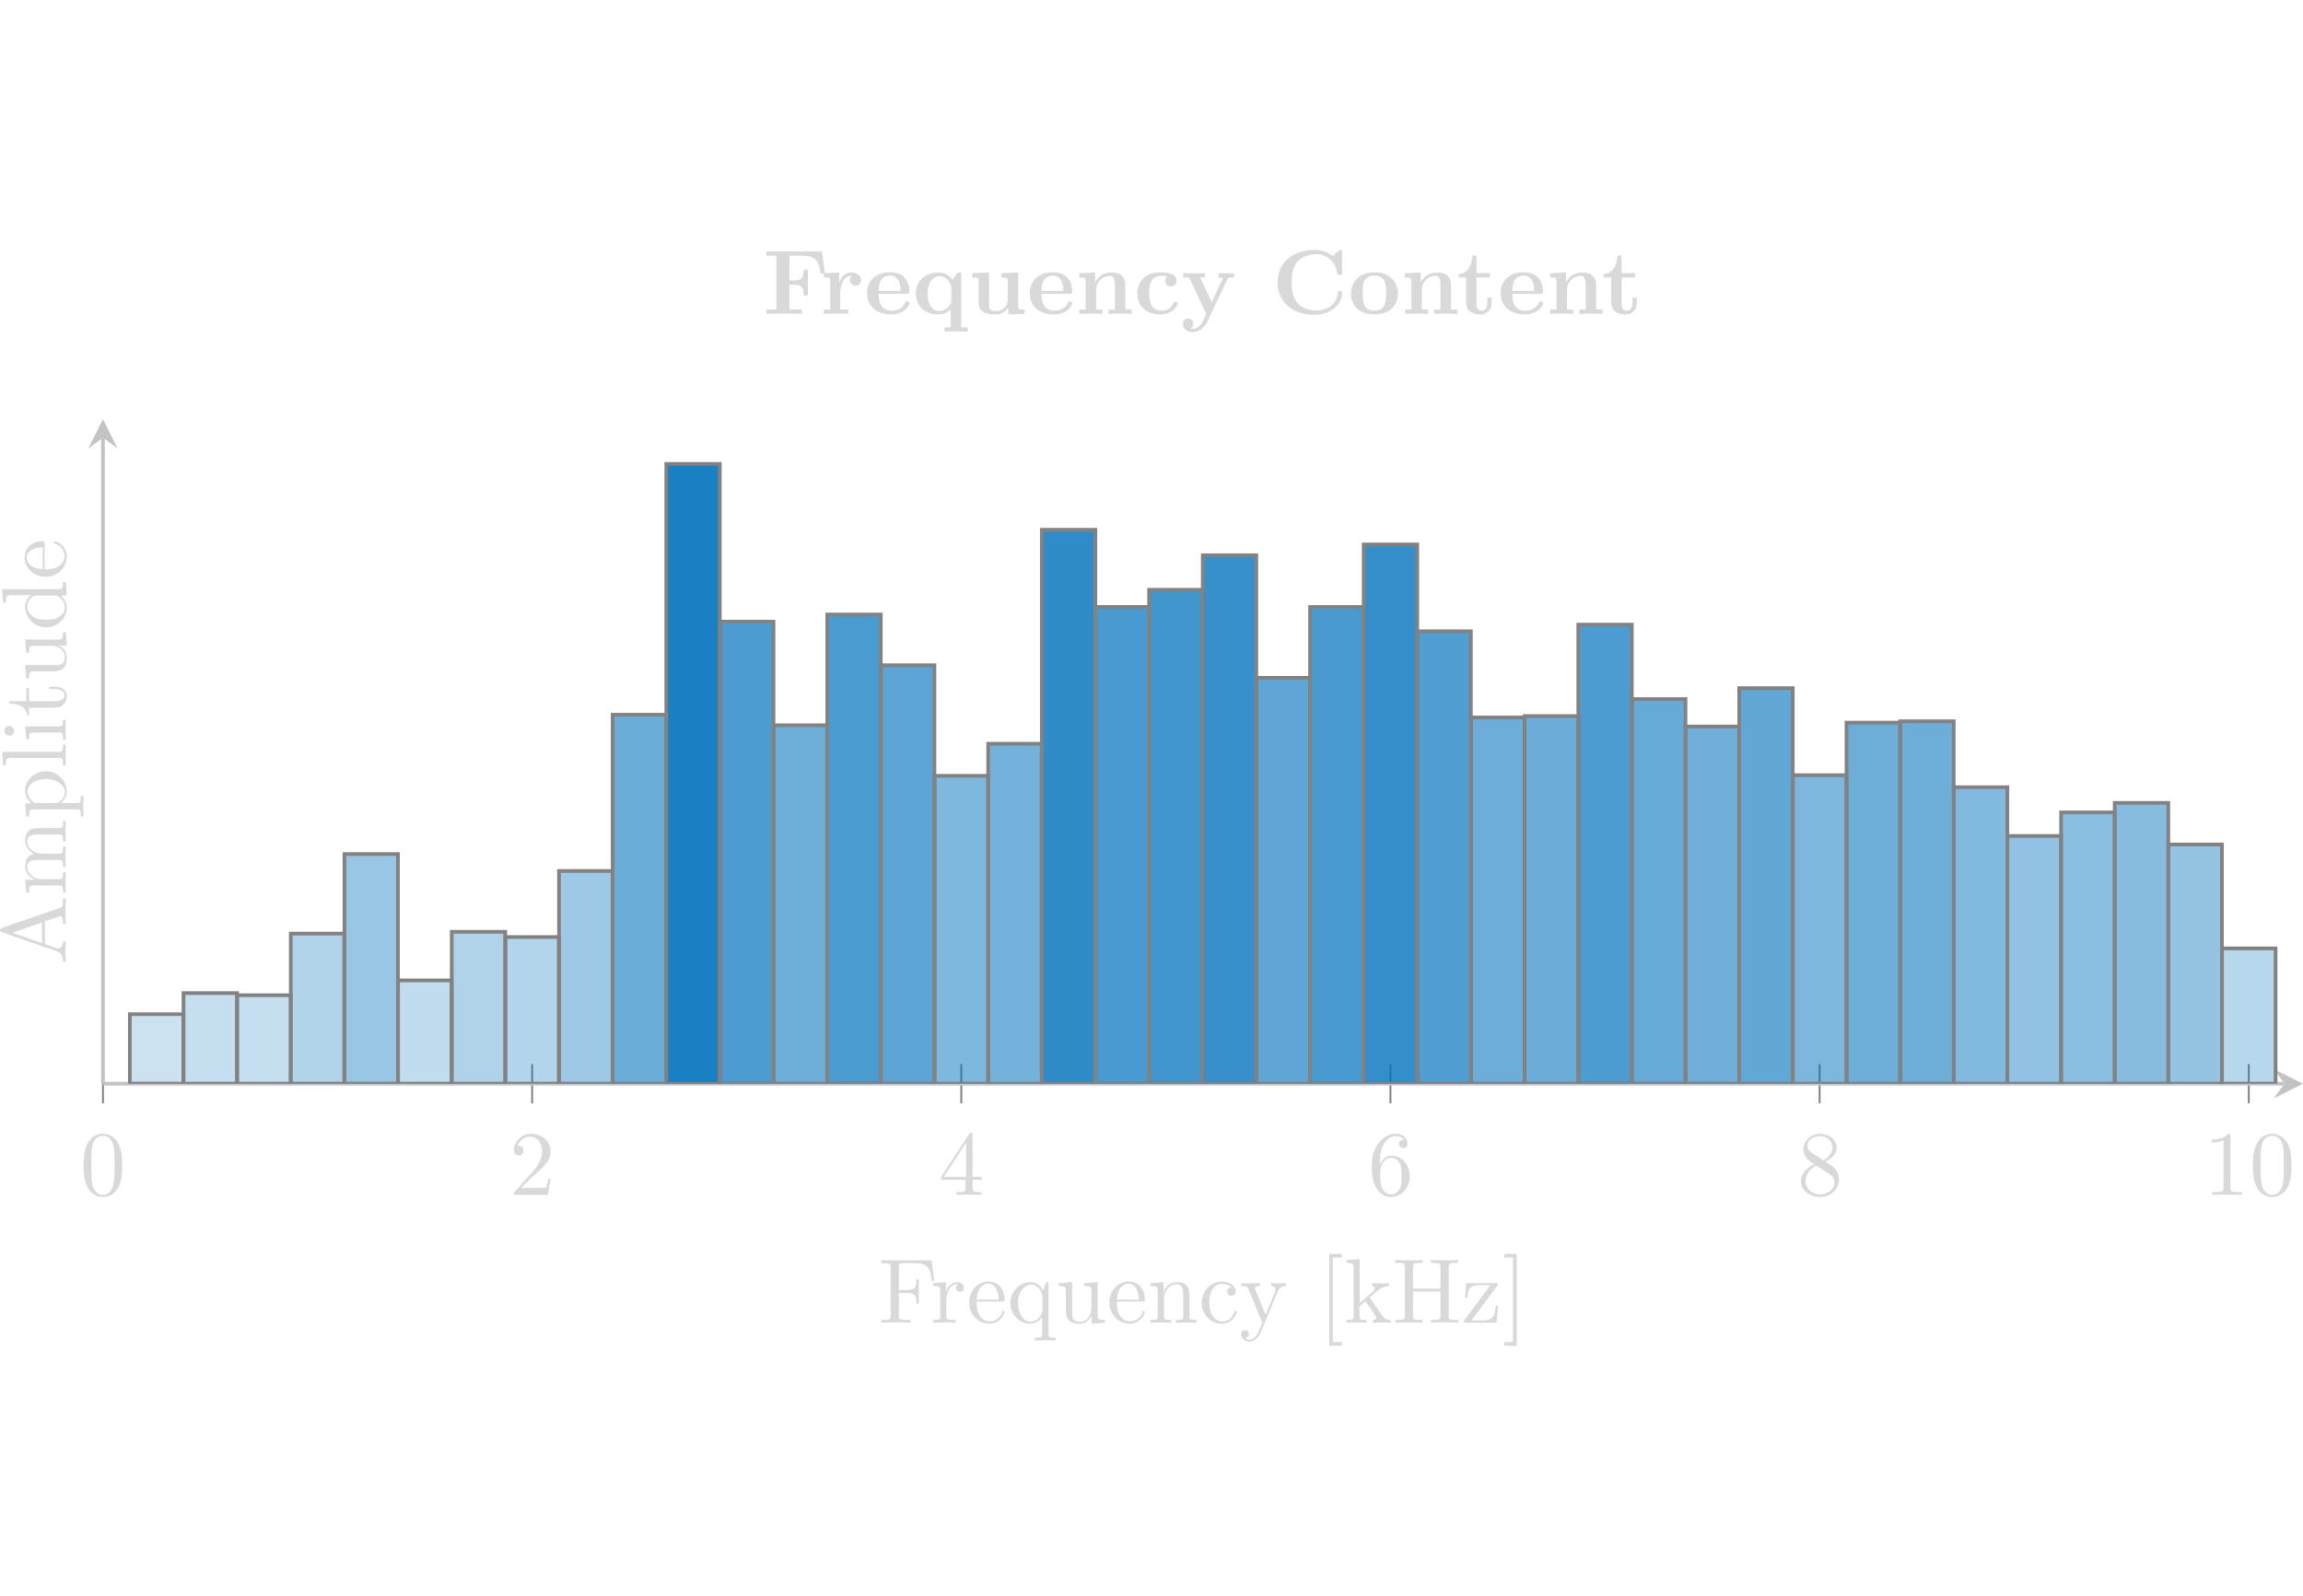 <?xml version="1.0" encoding="UTF-8" standalone="no"?>
<!-- Created with Inkscape (http://www.inkscape.org/) -->

<svg
   version="1.1"
   id="svg1"
   width="650.075"
   height="450.531"
   viewBox="0 0 333.075 158.531"
   xmlns="http://www.w3.org/2000/svg"
   xmlns:svg="http://www.w3.org/2000/svg">
  <defs
     id="defs1">
    <marker
       style="overflow:visible"
       id="ArrowWide"
       refX="0"
       refY="0"
       orient="auto-start-reverse"
       markerWidth="1"
       markerHeight="1"
       viewBox="0 0 1 1"
       preserveAspectRatio="xMidYMid">
      <path
         style="fill:none;stroke:context-stroke;stroke-width:1;stroke-linecap:butt"
         d="M 3,-3 0,0 3,3"
         transform="rotate(180,0.125,0)"
         id="path97" />
    </marker>
    <clipPath
       clipPathUnits="userSpaceOnUse"
       id="clipPath13">
      <path
         d="M 0,0 H 238.637 V 72.095 H 0 Z"
         id="path13" />
    </clipPath>
    <clipPath
       clipPathUnits="userSpaceOnUse"
       id="clipPath15">
      <path
         d="M 0,0 H 238.637 V 72.095 H 0 Z"
         id="path15" />
    </clipPath>
    <clipPath
       clipPathUnits="userSpaceOnUse"
       id="clipPath17">
      <path
         d="M 0,0 H 238.637 V 72.095 H 0 Z"
         id="path17" />
    </clipPath>
    <clipPath
       clipPathUnits="userSpaceOnUse"
       id="clipPath19">
      <path
         d="M 0,0 H 238.637 V 72.095 H 0 Z"
         id="path19" />
    </clipPath>
    <clipPath
       clipPathUnits="userSpaceOnUse"
       id="clipPath21">
      <path
         d="M 0,0 H 238.637 V 72.095 H 0 Z"
         id="path21" />
    </clipPath>
    <clipPath
       clipPathUnits="userSpaceOnUse"
       id="clipPath23">
      <path
         d="M 0,0 H 238.637 V 72.095 H 0 Z"
         id="path23" />
    </clipPath>
    <clipPath
       clipPathUnits="userSpaceOnUse"
       id="clipPath25">
      <path
         d="M 0,0 H 238.637 V 72.095 H 0 Z"
         id="path25" />
    </clipPath>
    <clipPath
       clipPathUnits="userSpaceOnUse"
       id="clipPath27">
      <path
         d="M 0,0 H 238.637 V 72.095 H 0 Z"
         id="path27" />
    </clipPath>
    <clipPath
       clipPathUnits="userSpaceOnUse"
       id="clipPath29">
      <path
         d="M 0,0 H 238.637 V 72.095 H 0 Z"
         id="path29" />
    </clipPath>
    <clipPath
       clipPathUnits="userSpaceOnUse"
       id="clipPath31">
      <path
         d="M 0,0 H 238.637 V 72.095 H 0 Z"
         id="path31" />
    </clipPath>
    <clipPath
       clipPathUnits="userSpaceOnUse"
       id="clipPath33">
      <path
         d="M 0,0 H 238.637 V 72.095 H 0 Z"
         id="path33" />
    </clipPath>
    <clipPath
       clipPathUnits="userSpaceOnUse"
       id="clipPath35">
      <path
         d="M 0,0 H 238.637 V 72.095 H 0 Z"
         id="path35" />
    </clipPath>
    <clipPath
       clipPathUnits="userSpaceOnUse"
       id="clipPath37">
      <path
         d="M 0,0 H 238.637 V 72.095 H 0 Z"
         id="path37" />
    </clipPath>
    <clipPath
       clipPathUnits="userSpaceOnUse"
       id="clipPath39">
      <path
         d="M 0,0 H 238.637 V 72.095 H 0 Z"
         id="path39" />
    </clipPath>
    <clipPath
       clipPathUnits="userSpaceOnUse"
       id="clipPath41">
      <path
         d="M 0,0 H 238.637 V 72.095 H 0 Z"
         id="path41" />
    </clipPath>
    <clipPath
       clipPathUnits="userSpaceOnUse"
       id="clipPath43">
      <path
         d="M 0,0 H 238.637 V 72.095 H 0 Z"
         id="path43" />
    </clipPath>
    <clipPath
       clipPathUnits="userSpaceOnUse"
       id="clipPath45">
      <path
         d="M 0,0 H 238.637 V 72.095 H 0 Z"
         id="path45" />
    </clipPath>
    <clipPath
       clipPathUnits="userSpaceOnUse"
       id="clipPath47">
      <path
         d="M 0,0 H 238.637 V 72.095 H 0 Z"
         id="path47" />
    </clipPath>
    <clipPath
       clipPathUnits="userSpaceOnUse"
       id="clipPath49">
      <path
         d="M 0,0 H 238.637 V 72.095 H 0 Z"
         id="path49" />
    </clipPath>
    <clipPath
       clipPathUnits="userSpaceOnUse"
       id="clipPath51">
      <path
         d="M 0,0 H 238.637 V 72.095 H 0 Z"
         id="path51" />
    </clipPath>
    <clipPath
       clipPathUnits="userSpaceOnUse"
       id="clipPath53">
      <path
         d="M 0,0 H 238.637 V 72.095 H 0 Z"
         id="path53" />
    </clipPath>
    <clipPath
       clipPathUnits="userSpaceOnUse"
       id="clipPath55">
      <path
         d="M 0,0 H 238.637 V 72.095 H 0 Z"
         id="path55" />
    </clipPath>
    <clipPath
       clipPathUnits="userSpaceOnUse"
       id="clipPath57">
      <path
         d="M 0,0 H 238.637 V 72.095 H 0 Z"
         id="path57" />
    </clipPath>
    <clipPath
       clipPathUnits="userSpaceOnUse"
       id="clipPath59">
      <path
         d="M 0,0 H 238.637 V 72.095 H 0 Z"
         id="path59" />
    </clipPath>
    <clipPath
       clipPathUnits="userSpaceOnUse"
       id="clipPath61">
      <path
         d="M 0,0 H 238.637 V 72.095 H 0 Z"
         id="path61" />
    </clipPath>
    <clipPath
       clipPathUnits="userSpaceOnUse"
       id="clipPath63">
      <path
         d="M 0,0 H 238.637 V 72.095 H 0 Z"
         id="path63" />
    </clipPath>
    <clipPath
       clipPathUnits="userSpaceOnUse"
       id="clipPath65">
      <path
         d="M 0,0 H 238.637 V 72.095 H 0 Z"
         id="path65" />
    </clipPath>
    <clipPath
       clipPathUnits="userSpaceOnUse"
       id="clipPath67">
      <path
         d="M 0,0 H 238.637 V 72.095 H 0 Z"
         id="path67" />
    </clipPath>
    <clipPath
       clipPathUnits="userSpaceOnUse"
       id="clipPath69">
      <path
         d="M 0,0 H 238.637 V 72.095 H 0 Z"
         id="path69" />
    </clipPath>
    <clipPath
       clipPathUnits="userSpaceOnUse"
       id="clipPath71">
      <path
         d="M 0,0 H 238.637 V 72.095 H 0 Z"
         id="path71" />
    </clipPath>
    <clipPath
       clipPathUnits="userSpaceOnUse"
       id="clipPath73">
      <path
         d="M 0,0 H 238.637 V 72.095 H 0 Z"
         id="path73" />
    </clipPath>
    <clipPath
       clipPathUnits="userSpaceOnUse"
       id="clipPath75">
      <path
         d="M 0,0 H 238.637 V 72.095 H 0 Z"
         id="path75" />
    </clipPath>
    <clipPath
       clipPathUnits="userSpaceOnUse"
       id="clipPath77">
      <path
         d="M 0,0 H 238.637 V 72.095 H 0 Z"
         id="path77" />
    </clipPath>
    <clipPath
       clipPathUnits="userSpaceOnUse"
       id="clipPath79">
      <path
         d="M 0,0 H 238.637 V 72.095 H 0 Z"
         id="path79" />
    </clipPath>
    <clipPath
       clipPathUnits="userSpaceOnUse"
       id="clipPath81">
      <path
         d="M 0,0 H 238.637 V 72.095 H 0 Z"
         id="path81" />
    </clipPath>
    <clipPath
       clipPathUnits="userSpaceOnUse"
       id="clipPath83">
      <path
         d="M 0,0 H 238.637 V 72.095 H 0 Z"
         id="path83" />
    </clipPath>
    <clipPath
       clipPathUnits="userSpaceOnUse"
       id="clipPath85">
      <path
         d="M 0,0 H 238.637 V 72.095 H 0 Z"
         id="path85" />
    </clipPath>
    <clipPath
       clipPathUnits="userSpaceOnUse"
       id="clipPath87">
      <path
         d="M 0,0 H 238.637 V 72.095 H 0 Z"
         id="path87" />
    </clipPath>
    <clipPath
       clipPathUnits="userSpaceOnUse"
       id="clipPath89">
      <path
         d="M 0,0 H 238.637 V 72.095 H 0 Z"
         id="path89" />
    </clipPath>
    <clipPath
       clipPathUnits="userSpaceOnUse"
       id="clipPath91">
      <path
         d="M 0,0 H 238.637 V 72.095 H 0 Z"
         id="path91" />
    </clipPath>
  </defs>
  <g
     id="g1"
     transform="translate(-4.004,-3.934)">
    <path
       id="path1"
       d="m 0,-2.126 v 4.252 m 46.563,-4.252 v 4.252 m 46.563,-4.252 v 4.252 m 46.563,-4.252 v 4.252 m 46.563,-4.252 v 4.252 m 46.563,-4.252 v 4.252"
       style="fill:none;stroke:#808080;stroke-width:0.199;stroke-linecap:butt;stroke-linejoin:miter;stroke-miterlimit:10;stroke-dasharray:none;stroke-opacity:1"
       transform="matrix(1.333,0,0,-1.333,18.896,124.556)" />
    <path
       id="path2"
       d="M 0,0 H 236.645"
       style="fill:none;stroke:#c3c3c3;stroke-width:0.399;stroke-linecap:butt;stroke-linejoin:miter;stroke-miterlimit:10;stroke-dasharray:none;stroke-opacity:1"
       transform="matrix(1.333,0,0,-1.333,18.896,124.556)" />
    <path
       id="path3"
       d="M 1.993,0 -1.196,1.594 0,0 -1.196,-1.594"
       style="fill:#c3c3c3;fill-opacity:1;fill-rule:nonzero;stroke:none"
       transform="matrix(1.333,0,0,-1.333,334.422,124.556)" />
    <path
       id="path4"
       d="M 0,0 V 70.103"
       style="fill:none;stroke:#c3c3c3;stroke-width:0.399;stroke-linecap:butt;stroke-linejoin:miter;stroke-miterlimit:10;stroke-dasharray:none;stroke-opacity:1"
       transform="matrix(1.333,0,0,-1.333,18.896,124.556)" />
    <path
       id="path5"
       d="M 1.993,0 -1.196,1.594 0,0 -1.196,-1.594"
       style="fill:#c3c3c3;fill-opacity:1;fill-rule:nonzero;stroke:none"
       transform="matrix(0,-1.333,-1.333,0,18.896,31.086)" />
    <path
       id="path6"
       d="m 4.582,-3.187 c 0,-0.797 -0.047,-1.594 -0.398,-2.332 -0.457,-0.961 -1.277,-1.113 -1.688,-1.113 -0.598,0 -1.336,0.258 -1.734,1.184 -0.328,0.691 -0.375,1.465 -0.375,2.262 0,0.75 0.047,1.641 0.445,2.402 0.434,0.809 1.16,1.008 1.652,1.008 0.539,0 1.289,-0.211 1.734,-1.16 C 4.535,-1.629 4.582,-2.402 4.582,-3.187 Z M 2.484,3.984375e-4 c -0.387,0 -0.984,-0.246 -1.16,-1.207 -0.105,-0.598 -0.105,-1.512 -0.105,-2.098 0,-0.645 0,-1.301 0.082,-1.84 0.188,-1.184 0.926,-1.266 1.184,-1.266 0.328,0 0.984,0.176 1.172,1.16 0.094,0.562 0.094,1.312 0.094,1.945 0,0.75 0,1.418 -0.105,2.062 C 3.492,-0.304 2.929,3.984375e-4 2.484,3.984375e-4 Z m 0,0"
       style="fill:#d9d9d9;fill-opacity:1;fill-rule:nonzero;stroke:none"
       aria-label="0"
       transform="matrix(1.333,0,0,1.333,15.575,140.644)" />
    <path
       id="path7"
       d="M 1.267,-0.761 2.321,-1.793 c 1.559,-1.371 2.156,-1.91 2.156,-2.906 0,-1.137 -0.902,-1.934 -2.121,-1.934 -1.125,0 -1.852,0.914 -1.852,1.805 0,0.551 0.492,0.551 0.527,0.551 0.164,0 0.516,-0.117 0.516,-0.527 0,-0.258 -0.188,-0.516 -0.527,-0.516 -0.082,0 -0.105,0 -0.129,0.012 0.223,-0.645 0.762,-1.02 1.336,-1.02 0.914,0 1.336,0.809 1.336,1.629 0,0.797 -0.492,1.582 -1.043,2.203 L 0.61,-0.363 C 0.505,-0.257 0.505,-0.234 0.505,3.984375e-4 H 4.196 L 4.478,-1.734 H 4.22 c -0.047,0.305 -0.117,0.738 -0.211,0.891 -0.07,0.082 -0.727,0.082 -0.949,0.082 z m 0,0"
       style="fill:#d9d9d9;fill-opacity:1;fill-rule:nonzero;stroke:none"
       aria-label="2"
       transform="matrix(1.333,0,0,1.333,77.659,140.644)" />
    <path
       id="path8"
       d="m 2.929,-1.64 v 0.867 c 0,0.352 -0.023,0.469 -0.762,0.469 H 1.957 V 3.984375e-4 C 2.367,-0.035 2.894,-0.035 3.304,-0.035 c 0.422,0 0.949,0 1.359,0.035 V -0.304 H 4.453 c -0.738,0 -0.762,-0.117 -0.762,-0.469 V -1.64 H 4.687 V -1.957 H 3.691 v -4.523 c 0,-0.199 0,-0.258 -0.152,-0.258 -0.094,0 -0.117,0 -0.199,0.117 l -3.059,4.664 v 0.316 z m 0.059,-0.316 H 0.562 L 2.988,-5.671 Z m 0,0"
       style="fill:#d9d9d9;fill-opacity:1;fill-rule:nonzero;stroke:none"
       aria-label="4"
       transform="matrix(1.333,0,0,1.333,139.743,140.644)" />
    <path
       id="path9"
       d="m 1.312,-3.269 v -0.234 c 0,-2.52 1.242,-2.883 1.746,-2.883 0.234,0 0.656,0.059 0.879,0.398 -0.152,0 -0.551,0 -0.551,0.445 0,0.316 0.234,0.457 0.457,0.457 0.164,0 0.457,-0.082 0.457,-0.469 0,-0.598 -0.434,-1.078 -1.266,-1.078 -1.277,0 -2.613,1.289 -2.613,3.48 0,2.66 1.148,3.375 2.074,3.375 1.113,0 2.051,-0.938 2.051,-2.25 0,-1.266 -0.879,-2.227 -1.992,-2.227 -0.668,0 -1.043,0.504 -1.242,0.984 z m 1.184,3.211 c -0.621,0 -0.926,-0.598 -0.984,-0.75 C 1.335,-1.277 1.335,-2.074 1.335,-2.25 c 0,-0.773 0.316,-1.77 1.219,-1.77 0.152,0 0.609,0 0.926,0.609 0.176,0.375 0.176,0.879 0.176,1.371 0,0.48 0,0.973 -0.164,1.336 -0.305,0.598 -0.762,0.645 -0.996,0.645 z m 0,0"
       style="fill:#d9d9d9;fill-opacity:1;fill-rule:nonzero;stroke:none"
       aria-label="6"
       transform="matrix(1.333,0,0,1.333,201.825,140.644)" />
    <path
       id="path10"
       d="m 1.63,-4.546 c -0.469,-0.305 -0.504,-0.645 -0.504,-0.809 0,-0.609 0.645,-1.031 1.359,-1.031 0.727,0 1.359,0.516 1.359,1.242 0,0.562 -0.387,1.043 -0.984,1.395 z m 1.453,0.938 c 0.715,-0.363 1.207,-0.879 1.207,-1.535 0,-0.926 -0.891,-1.488 -1.793,-1.488 -0.996,0 -1.805,0.738 -1.805,1.664 0,0.176 0.012,0.621 0.434,1.09 0.105,0.129 0.48,0.375 0.727,0.539 -0.574,0.293 -1.43,0.844 -1.43,1.84 0,1.055 1.008,1.723 2.063,1.723 1.125,0 2.062,-0.832 2.062,-1.898 0,-0.352 -0.105,-0.809 -0.48,-1.219 -0.188,-0.211 -0.352,-0.316 -0.984,-0.715 z m -0.996,0.422 1.219,0.773 c 0.281,0.188 0.75,0.492 0.75,1.102 0,0.738 -0.75,1.254 -1.559,1.254 -0.867,0 -1.582,-0.621 -1.582,-1.441 0,-0.586 0.316,-1.219 1.172,-1.688 z m 0,0"
       style="fill:#d9d9d9;fill-opacity:1;fill-rule:nonzero;stroke:none"
       aria-label="8"
       transform="matrix(1.333,0,0,1.333,263.909,140.644)" />
    <path
       id="path11"
       d="m 2.93,-6.375 c 0,-0.234 0,-0.258 -0.234,-0.258 -0.609,0.633 -1.488,0.633 -1.805,0.633 v 0.316 c 0.199,0 0.785,0 1.301,-0.258 v 5.156 c 0,0.352 -0.035,0.48 -0.926,0.48 H 0.949 V 3.984375e-4 C 1.301,-0.035 2.156,-0.035 2.555,-0.035 c 0.398,0 1.266,0 1.617,0.035 V -0.304 H 3.855 c -0.902,0 -0.926,-0.117 -0.926,-0.48 z m 6.633,3.188 c 0,-0.797 -0.047,-1.594 -0.398,-2.332 -0.457,-0.961 -1.277,-1.113 -1.688,-1.113 -0.598,0 -1.336,0.258 -1.734,1.184 -0.328,0.691 -0.375,1.465 -0.375,2.262 0,0.75 0.047,1.641 0.445,2.402 0.434,0.809 1.16,1.008 1.652,1.008 0.539,0 1.289,-0.211 1.734,-1.16 C 9.516,-1.629 9.562,-2.402 9.562,-3.187 Z M 7.465,3.984375e-4 C 7.078,3.984375e-4 6.48,-0.246 6.305,-1.207 6.199,-1.804 6.199,-2.718 6.199,-3.304 c 0,-0.645 0,-1.301 0.082,-1.84 0.188,-1.184 0.926,-1.266 1.184,-1.266 0.328,0 0.984,0.176 1.172,1.16 0.094,0.562 0.094,1.312 0.094,1.945 0,0.75 0,1.418 -0.105,2.062 C 8.473,-0.304 7.91,3.984375e-4 7.465,3.984375e-4 Z m 0,0"
       style="fill:#d9d9d9;fill-opacity:1;fill-rule:nonzero;stroke:none"
       aria-label="10"
       transform="matrix(1.333,0,0,1.333,322.672,140.644)" />
    <path
       id="path12"
       d="M 2.916,0 H 8.725 V 7.545 H 2.916 Z"
       style="fill:#0072bd;fill-opacity:0.2;fill-rule:nonzero;stroke:#828282;stroke-width:0.399;stroke-linecap:butt;stroke-linejoin:miter;stroke-miterlimit:10;stroke-dasharray:none;stroke-opacity:1"
       transform="matrix(1.333,0,0,-1.333,18.896,124.556)"
       clip-path="url(#clipPath13)" />
    <path
       id="path14"
       d="m 8.737,0 h 5.808 V 9.831 H 8.737 Z"
       style="fill:#0072bd;fill-opacity:0.227;fill-rule:nonzero;stroke:#828282;stroke-width:0.399;stroke-linecap:butt;stroke-linejoin:miter;stroke-miterlimit:10;stroke-dasharray:none;stroke-opacity:1"
       transform="matrix(1.333,0,0,-1.333,18.896,124.556)"
       clip-path="url(#clipPath15)" />
    <path
       id="path16"
       d="m 14.557,0 h 5.808 V 9.6 H 14.557 Z"
       style="fill:#0072bd;fill-opacity:0.224;fill-rule:nonzero;stroke:#828282;stroke-width:0.399;stroke-linecap:butt;stroke-linejoin:miter;stroke-miterlimit:10;stroke-dasharray:none;stroke-opacity:1"
       transform="matrix(1.333,0,0,-1.333,18.896,124.556)"
       clip-path="url(#clipPath17)" />
    <path
       id="path18"
       d="m 20.378,0 h 5.808 v 16.291 h -5.808 z"
       style="fill:#0072bd;fill-opacity:0.303;fill-rule:nonzero;stroke:#828282;stroke-width:0.399;stroke-linecap:butt;stroke-linejoin:miter;stroke-miterlimit:10;stroke-dasharray:none;stroke-opacity:1"
       transform="matrix(1.333,0,0,-1.333,18.896,124.556)"
       clip-path="url(#clipPath19)" />
    <path
       id="path20"
       d="m 26.198,0 h 5.808 v 24.928 h -5.808 z"
       style="fill:#0072bd;fill-opacity:0.404;fill-rule:nonzero;stroke:#828282;stroke-width:0.399;stroke-linecap:butt;stroke-linejoin:miter;stroke-miterlimit:10;stroke-dasharray:none;stroke-opacity:1"
       transform="matrix(1.333,0,0,-1.333,18.896,124.556)"
       clip-path="url(#clipPath21)" />
    <path
       id="path22"
       d="m 32.018,0 h 5.808 v 11.212 h -5.808 z"
       style="fill:#0072bd;fill-opacity:0.243;fill-rule:nonzero;stroke:#828282;stroke-width:0.399;stroke-linecap:butt;stroke-linejoin:miter;stroke-miterlimit:10;stroke-dasharray:none;stroke-opacity:1"
       transform="matrix(1.333,0,0,-1.333,18.896,124.556)"
       clip-path="url(#clipPath23)" />
    <path
       id="path24"
       d="m 37.839,0 h 5.808 v 16.482 h -5.808 z"
       style="fill:#0072bd;fill-opacity:0.305;fill-rule:nonzero;stroke:#828282;stroke-width:0.399;stroke-linecap:butt;stroke-linejoin:miter;stroke-miterlimit:10;stroke-dasharray:none;stroke-opacity:1"
       transform="matrix(1.333,0,0,-1.333,18.896,124.556)"
       clip-path="url(#clipPath25)" />
    <path
       id="path26"
       d="M 43.659,0 H 49.468 V 15.919 H 43.659 Z"
       style="fill:#0072bd;fill-opacity:0.298;fill-rule:nonzero;stroke:#828282;stroke-width:0.399;stroke-linecap:butt;stroke-linejoin:miter;stroke-miterlimit:10;stroke-dasharray:none;stroke-opacity:1"
       transform="matrix(1.333,0,0,-1.333,18.896,124.556)"
       clip-path="url(#clipPath27)" />
    <path
       id="path28"
       d="M 49.48,0 H 55.288 V 23.089 H 49.48 Z"
       style="fill:#0072bd;fill-opacity:0.382;fill-rule:nonzero;stroke:#828282;stroke-width:0.399;stroke-linecap:butt;stroke-linejoin:miter;stroke-miterlimit:10;stroke-dasharray:none;stroke-opacity:1"
       transform="matrix(1.333,0,0,-1.333,18.896,124.556)"
       clip-path="url(#clipPath29)" />
    <path
       id="path30"
       d="m 55.3,0 h 5.808 v 40.043 h -5.808 z"
       style="fill:#0072bd;fill-opacity:0.581;fill-rule:nonzero;stroke:#828282;stroke-width:0.399;stroke-linecap:butt;stroke-linejoin:miter;stroke-miterlimit:10;stroke-dasharray:none;stroke-opacity:1"
       transform="matrix(1.333,0,0,-1.333,18.896,124.556)"
       clip-path="url(#clipPath31)" />
    <path
       id="path32"
       d="m 61.12,0 h 5.808 v 67.261 h -5.808 z"
       style="fill:#0072bd;fill-opacity:0.9;fill-rule:nonzero;stroke:#828282;stroke-width:0.399;stroke-linecap:butt;stroke-linejoin:miter;stroke-miterlimit:10;stroke-dasharray:none;stroke-opacity:1"
       transform="matrix(1.333,0,0,-1.333,18.896,124.556)"
       clip-path="url(#clipPath33)" />
    <path
       id="path34"
       d="m 66.941,0 h 5.808 v 50.146 h -5.808 z"
       style="fill:#0072bd;fill-opacity:0.699;fill-rule:nonzero;stroke:#828282;stroke-width:0.399;stroke-linecap:butt;stroke-linejoin:miter;stroke-miterlimit:10;stroke-dasharray:none;stroke-opacity:1"
       transform="matrix(1.333,0,0,-1.333,18.896,124.556)"
       clip-path="url(#clipPath35)" />
    <path
       id="path36"
       d="m 72.761,0 h 5.808 v 38.901 h -5.808 z"
       style="fill:#0072bd;fill-opacity:0.568;fill-rule:nonzero;stroke:#828282;stroke-width:0.399;stroke-linecap:butt;stroke-linejoin:miter;stroke-miterlimit:10;stroke-dasharray:none;stroke-opacity:1"
       transform="matrix(1.333,0,0,-1.333,18.896,124.556)"
       clip-path="url(#clipPath37)" />
    <path
       id="path38"
       d="m 78.582,0 h 5.808 v 50.918 h -5.808 z"
       style="fill:#0072bd;fill-opacity:0.708;fill-rule:nonzero;stroke:#828282;stroke-width:0.399;stroke-linecap:butt;stroke-linejoin:miter;stroke-miterlimit:10;stroke-dasharray:none;stroke-opacity:1"
       transform="matrix(1.333,0,0,-1.333,18.896,124.556)"
       clip-path="url(#clipPath39)" />
    <path
       id="path40"
       d="m 84.402,0 h 5.808 v 45.413 h -5.808 z"
       style="fill:#0072bd;fill-opacity:0.644;fill-rule:nonzero;stroke:#828282;stroke-width:0.399;stroke-linecap:butt;stroke-linejoin:miter;stroke-miterlimit:10;stroke-dasharray:none;stroke-opacity:1"
       transform="matrix(1.333,0,0,-1.333,18.896,124.556)"
       clip-path="url(#clipPath41)" />
    <path
       id="path42"
       d="m 90.223,0 h 5.808 v 33.418 h -5.808 z"
       style="fill:#0072bd;fill-opacity:0.503;fill-rule:nonzero;stroke:#828282;stroke-width:0.399;stroke-linecap:butt;stroke-linejoin:miter;stroke-miterlimit:10;stroke-dasharray:none;stroke-opacity:1"
       transform="matrix(1.333,0,0,-1.333,18.896,124.556)"
       clip-path="url(#clipPath43)" />
    <path
       id="path44"
       d="m 96.043,0 h 5.808 v 36.89 h -5.808 z"
       style="fill:#0072bd;fill-opacity:0.544;fill-rule:nonzero;stroke:#828282;stroke-width:0.399;stroke-linecap:butt;stroke-linejoin:miter;stroke-miterlimit:10;stroke-dasharray:none;stroke-opacity:1"
       transform="matrix(1.333,0,0,-1.333,18.896,124.556)"
       clip-path="url(#clipPath45)" />
    <path
       id="path46"
       d="m 101.863,0 h 5.808 v 60.112 h -5.808 z"
       style="fill:#0072bd;fill-opacity:0.816;fill-rule:nonzero;stroke:#828282;stroke-width:0.399;stroke-linecap:butt;stroke-linejoin:miter;stroke-miterlimit:10;stroke-dasharray:none;stroke-opacity:1"
       transform="matrix(1.333,0,0,-1.333,18.896,124.556)"
       clip-path="url(#clipPath47)" />
    <path
       id="path48"
       d="m 107.684,0 h 5.808 v 51.744 h -5.808 z"
       style="fill:#0072bd;fill-opacity:0.718;fill-rule:nonzero;stroke:#828282;stroke-width:0.399;stroke-linecap:butt;stroke-linejoin:miter;stroke-miterlimit:10;stroke-dasharray:none;stroke-opacity:1"
       transform="matrix(1.333,0,0,-1.333,18.896,124.556)"
       clip-path="url(#clipPath49)" />
    <path
       id="path50"
       d="m 113.504,0 h 5.808 v 53.606 h -5.808 z"
       style="fill:#0072bd;fill-opacity:0.74;fill-rule:nonzero;stroke:#828282;stroke-width:0.399;stroke-linecap:butt;stroke-linejoin:miter;stroke-miterlimit:10;stroke-dasharray:none;stroke-opacity:1"
       transform="matrix(1.333,0,0,-1.333,18.896,124.556)"
       clip-path="url(#clipPath51)" />
    <path
       id="path52"
       d="m 119.325,0 h 5.808 v 57.347 h -5.808 z"
       style="fill:#0072bd;fill-opacity:0.784;fill-rule:nonzero;stroke:#828282;stroke-width:0.399;stroke-linecap:butt;stroke-linejoin:miter;stroke-miterlimit:10;stroke-dasharray:none;stroke-opacity:1"
       transform="matrix(1.333,0,0,-1.333,18.896,124.556)"
       clip-path="url(#clipPath53)" />
    <path
       id="path54"
       d="m 125.145,0 h 5.808 v 44.051 h -5.808 z"
       style="fill:#0072bd;fill-opacity:0.628;fill-rule:nonzero;stroke:#828282;stroke-width:0.399;stroke-linecap:butt;stroke-linejoin:miter;stroke-miterlimit:10;stroke-dasharray:none;stroke-opacity:1"
       transform="matrix(1.333,0,0,-1.333,18.896,124.556)"
       clip-path="url(#clipPath55)" />
    <path
       id="path56"
       d="m 130.965,0 h 5.808 v 51.739 h -5.808 z"
       style="fill:#0072bd;fill-opacity:0.718;fill-rule:nonzero;stroke:#828282;stroke-width:0.399;stroke-linecap:butt;stroke-linejoin:miter;stroke-miterlimit:10;stroke-dasharray:none;stroke-opacity:1"
       transform="matrix(1.333,0,0,-1.333,18.896,124.556)"
       clip-path="url(#clipPath57)" />
    <path
       id="path58"
       d="m 136.786,0 h 5.808 v 58.519 h -5.808 z"
       style="fill:#0072bd;fill-opacity:0.798;fill-rule:nonzero;stroke:#828282;stroke-width:0.399;stroke-linecap:butt;stroke-linejoin:miter;stroke-miterlimit:10;stroke-dasharray:none;stroke-opacity:1"
       transform="matrix(1.333,0,0,-1.333,18.896,124.556)"
       clip-path="url(#clipPath59)" />
    <path
       id="path60"
       d="m 142.606,0 h 5.808 v 49.103 h -5.808 z"
       style="fill:#0072bd;fill-opacity:0.687;fill-rule:nonzero;stroke:#828282;stroke-width:0.399;stroke-linecap:butt;stroke-linejoin:miter;stroke-miterlimit:10;stroke-dasharray:none;stroke-opacity:1"
       transform="matrix(1.333,0,0,-1.333,18.896,124.556)"
       clip-path="url(#clipPath61)" />
    <path
       id="path62"
       d="m 148.427,0 h 5.808 v 39.744 h -5.808 z"
       style="fill:#0072bd;fill-opacity:0.577;fill-rule:nonzero;stroke:#828282;stroke-width:0.399;stroke-linecap:butt;stroke-linejoin:miter;stroke-miterlimit:10;stroke-dasharray:none;stroke-opacity:1"
       transform="matrix(1.333,0,0,-1.333,18.896,124.556)"
       clip-path="url(#clipPath63)" />
    <path
       id="path64"
       d="m 154.247,0 h 5.808 v 39.9 h -5.808 z"
       style="fill:#0072bd;fill-opacity:0.579;fill-rule:nonzero;stroke:#828282;stroke-width:0.399;stroke-linecap:butt;stroke-linejoin:miter;stroke-miterlimit:10;stroke-dasharray:none;stroke-opacity:1"
       transform="matrix(1.333,0,0,-1.333,18.896,124.556)"
       clip-path="url(#clipPath65)" />
    <path
       id="path66"
       d="m 160.068,0 h 5.808 v 49.822 h -5.808 z"
       style="fill:#0072bd;fill-opacity:0.696;fill-rule:nonzero;stroke:#828282;stroke-width:0.399;stroke-linecap:butt;stroke-linejoin:miter;stroke-miterlimit:10;stroke-dasharray:none;stroke-opacity:1"
       transform="matrix(1.333,0,0,-1.333,18.896,124.556)"
       clip-path="url(#clipPath67)" />
    <path
       id="path68"
       d="m 165.888,0 h 5.808 v 41.743 h -5.808 z"
       style="fill:#0072bd;fill-opacity:0.601;fill-rule:nonzero;stroke:#828282;stroke-width:0.399;stroke-linecap:butt;stroke-linejoin:miter;stroke-miterlimit:10;stroke-dasharray:none;stroke-opacity:1"
       transform="matrix(1.333,0,0,-1.333,18.896,124.556)"
       clip-path="url(#clipPath69)" />
    <path
       id="path70"
       d="m 171.708,0 h 5.808 v 38.767 h -5.808 z"
       style="fill:#0072bd;fill-opacity:0.566;fill-rule:nonzero;stroke:#828282;stroke-width:0.399;stroke-linecap:butt;stroke-linejoin:miter;stroke-miterlimit:10;stroke-dasharray:none;stroke-opacity:1"
       transform="matrix(1.333,0,0,-1.333,18.896,124.556)"
       clip-path="url(#clipPath71)" />
    <path
       id="path72"
       d="m 177.529,0 h 5.808 v 42.932 h -5.808 z"
       style="fill:#0072bd;fill-opacity:0.615;fill-rule:nonzero;stroke:#828282;stroke-width:0.399;stroke-linecap:butt;stroke-linejoin:miter;stroke-miterlimit:10;stroke-dasharray:none;stroke-opacity:1"
       transform="matrix(1.333,0,0,-1.333,18.896,124.556)"
       clip-path="url(#clipPath73)" />
    <path
       id="path74"
       d="m 183.349,0 h 5.808 v 33.479 h -5.808 z"
       style="fill:#0072bd;fill-opacity:0.504;fill-rule:nonzero;stroke:#828282;stroke-width:0.399;stroke-linecap:butt;stroke-linejoin:miter;stroke-miterlimit:10;stroke-dasharray:none;stroke-opacity:1"
       transform="matrix(1.333,0,0,-1.333,18.896,124.556)"
       clip-path="url(#clipPath75)" />
    <path
       id="path76"
       d="m 189.17,0 h 5.808 v 39.183 h -5.808 z"
       style="fill:#0072bd;fill-opacity:0.571;fill-rule:nonzero;stroke:#828282;stroke-width:0.399;stroke-linecap:butt;stroke-linejoin:miter;stroke-miterlimit:10;stroke-dasharray:none;stroke-opacity:1"
       transform="matrix(1.333,0,0,-1.333,18.896,124.556)"
       clip-path="url(#clipPath77)" />
    <path
       id="path78"
       d="m 194.99,0 h 5.808 v 39.332 h -5.808 z"
       style="fill:#0072bd;fill-opacity:0.573;fill-rule:nonzero;stroke:#828282;stroke-width:0.399;stroke-linecap:butt;stroke-linejoin:miter;stroke-miterlimit:10;stroke-dasharray:none;stroke-opacity:1"
       transform="matrix(1.333,0,0,-1.333,18.896,124.556)"
       clip-path="url(#clipPath79)" />
    <path
       id="path80"
       d="m 200.811,0 h 5.808 v 32.178 h -5.808 z"
       style="fill:#0072bd;fill-opacity:0.489;fill-rule:nonzero;stroke:#828282;stroke-width:0.399;stroke-linecap:butt;stroke-linejoin:miter;stroke-miterlimit:10;stroke-dasharray:none;stroke-opacity:1"
       transform="matrix(1.333,0,0,-1.333,18.896,124.556)"
       clip-path="url(#clipPath81)" />
    <path
       id="path82"
       d="m 206.631,0 h 5.808 v 26.886 h -5.808 z"
       style="fill:#0072bd;fill-opacity:0.427;fill-rule:nonzero;stroke:#828282;stroke-width:0.399;stroke-linecap:butt;stroke-linejoin:miter;stroke-miterlimit:10;stroke-dasharray:none;stroke-opacity:1"
       transform="matrix(1.333,0,0,-1.333,18.896,124.556)"
       clip-path="url(#clipPath83)" />
    <path
       id="path84"
       d="m 212.451,0 h 5.808 v 29.441 h -5.808 z"
       style="fill:#0072bd;fill-opacity:0.457;fill-rule:nonzero;stroke:#828282;stroke-width:0.399;stroke-linecap:butt;stroke-linejoin:miter;stroke-miterlimit:10;stroke-dasharray:none;stroke-opacity:1"
       transform="matrix(1.333,0,0,-1.333,18.896,124.556)"
       clip-path="url(#clipPath85)" />
    <path
       id="path86"
       d="m 218.272,0 h 5.808 v 30.473 h -5.808 z"
       style="fill:#0072bd;fill-opacity:0.469;fill-rule:nonzero;stroke:#828282;stroke-width:0.399;stroke-linecap:butt;stroke-linejoin:miter;stroke-miterlimit:10;stroke-dasharray:none;stroke-opacity:1"
       transform="matrix(1.333,0,0,-1.333,18.896,124.556)"
       clip-path="url(#clipPath87)" />
    <path
       id="path88"
       d="m 224.092,0 h 5.808 v 25.96 h -5.808 z"
       style="fill:#0072bd;fill-opacity:0.416;fill-rule:nonzero;stroke:#828282;stroke-width:0.399;stroke-linecap:butt;stroke-linejoin:miter;stroke-miterlimit:10;stroke-dasharray:none;stroke-opacity:1"
       transform="matrix(1.333,0,0,-1.333,18.896,124.556)"
       clip-path="url(#clipPath89)" />
    <path
       id="path90"
       d="m 229.913,0 h 5.808 v 14.682 h -5.808 z"
       style="fill:#0072bd;fill-opacity:0.284;fill-rule:nonzero;stroke:#828282;stroke-width:0.399;stroke-linecap:butt;stroke-linejoin:miter;stroke-miterlimit:10;stroke-dasharray:none;stroke-opacity:1"
       transform="matrix(1.333,0,0,-1.333,18.896,124.556)"
       clip-path="url(#clipPath91)" />
    <path
       id="x-label"
       d="M 5.8,-6.774 H 0.327 v 0.305 h 0.234 c 0.773,0 0.797,0.117 0.797,0.469 v 5.227 c 0,0.352 -0.023,0.469 -0.797,0.469 h -0.234 V -4.609375e-4 C 0.678,-0.036 1.452,-0.036 1.839,-0.036 c 0.41,0 1.312,0 1.676,0.035 V -0.305 h -0.328 c -0.949,0 -0.949,-0.129 -0.949,-0.48 V -3.235 h 0.855 c 0.961,0 1.055,0.316 1.055,1.16 H 4.405 V -4.711 H 4.147 c 0,0.832 -0.094,1.16 -1.055,1.16 H 2.237 v -2.52 c 0,-0.328 0.023,-0.398 0.492,-0.398 h 1.195 c 1.488,0 1.746,0.562 1.898,1.934 h 0.258 z m 1.541,3.469 v -1.102 l -1.383,0.117 v 0.305 c 0.691,0 0.773,0.07 0.773,0.562 v 2.66 c 0,0.457 -0.105,0.457 -0.773,0.457 V -4.609375e-4 C 6.344,-0.012 6.813,-0.036 7.094,-0.036 c 0.398,0 0.867,0 1.266,0.035 V -0.305 H 8.149 c -0.738,0 -0.762,-0.117 -0.762,-0.469 V -2.309 c 0,-0.984 0.422,-1.875 1.184,-1.875 0.059,0 0.082,0 0.105,0.012 -0.035,0.012 -0.234,0.129 -0.234,0.387 0,0.281 0.211,0.434 0.434,0.434 0.176,0 0.422,-0.129 0.422,-0.445 0,-0.316 -0.305,-0.609 -0.727,-0.609 -0.738,0 -1.09,0.668 -1.23,1.102 z m 3.352,0.797 c 0.059,-1.488 0.902,-1.734 1.242,-1.734 1.02,0 1.125,1.348 1.125,1.734 z m -0.012,0.211 h 2.789 c 0.211,0 0.246,0 0.246,-0.211 0,-0.984 -0.539,-1.957 -1.781,-1.957 -1.16,0 -2.074,1.031 -2.074,2.273 0,1.336 1.043,2.297 2.191,2.297 1.219,0 1.664,-1.102 1.664,-1.289 0,-0.105 -0.082,-0.117 -0.129,-0.117 -0.094,0 -0.117,0.059 -0.129,0.141 -0.352,1.02 -1.254,1.02 -1.348,1.02 -0.504,0 -0.902,-0.293 -1.125,-0.668 C 10.68,-1.29 10.68,-1.946 10.68,-2.297 Z m 7.11,1.687 V 1.171 c 0,0.457 -0.105,0.457 -0.773,0.457 v 0.305 c 0.34,-0.012 0.855,-0.035 1.113,-0.035 0.27,0 0.773,0.023 1.125,0.035 V 1.628 c -0.668,0 -0.773,0 -0.773,-0.457 v -5.578 h -0.223 l -0.375,0.914 c -0.129,-0.281 -0.539,-0.914 -1.336,-0.914 -1.16,0 -2.203,0.973 -2.203,2.262 0,1.242 0.961,2.25 2.121,2.25 0.691,0 1.102,-0.422 1.324,-0.715 z m 0.035,-2.145 v 1.395 c 0,0.328 -0.188,0.598 -0.398,0.844 -0.129,0.141 -0.457,0.41 -0.926,0.41 -0.727,0 -1.336,-0.891 -1.336,-2.039 0,-1.184 0.703,-2.004 1.441,-2.004 0.797,0 1.219,0.855 1.219,1.395 z m 5.329,1.969 v 0.891 L 24.596,-4.609375e-4 V -0.305 c -0.703,0 -0.785,-0.07 -0.785,-0.562 V -4.407 l -1.453,0.117 v 0.305 c 0.691,0 0.773,0.07 0.773,0.562 v 1.77 c 0,0.867 -0.48,1.547 -1.207,1.547 -0.832,0 -0.879,-0.469 -0.879,-0.996 v -3.305 l -1.465,0.117 v 0.305 c 0.785,0 0.785,0.035 0.785,0.914 v 1.5 c 0,0.773 0,1.676 1.512,1.676 0.551,0 0.996,-0.27 1.277,-0.891 z m 2.757,-1.723 c 0.059,-1.488 0.902,-1.734 1.242,-1.734 1.02,0 1.125,1.348 1.125,1.734 z m -0.012,0.211 h 2.789 c 0.211,0 0.246,0 0.246,-0.211 0,-0.984 -0.539,-1.957 -1.781,-1.957 -1.16,0 -2.074,1.031 -2.074,2.273 0,1.336 1.043,2.297 2.191,2.297 1.219,0 1.664,-1.102 1.664,-1.289 0,-0.105 -0.082,-0.117 -0.129,-0.117 -0.094,0 -0.117,0.059 -0.129,0.141 -0.352,1.02 -1.254,1.02 -1.348,1.02 -0.504,0 -0.902,-0.293 -1.125,-0.668 C 25.9,-1.29 25.9,-1.946 25.9,-2.297 Z m 4.43,-1.125 v 2.66 c 0,0.457 -0.117,0.457 -0.785,0.457 v 0.305 c 0.352,-0.012 0.855,-0.035 1.125,-0.035 0.258,0 0.785,0.023 1.113,0.035 V -0.305 c -0.656,0 -0.773,0 -0.773,-0.457 V -2.59 c 0,-1.031 0.715,-1.594 1.348,-1.594 0.621,0 0.738,0.539 0.738,1.102 v 2.32 c 0,0.457 -0.117,0.457 -0.773,0.457 v 0.305 c 0.34,-0.012 0.855,-0.035 1.125,-0.035 0.258,0 0.773,0.023 1.113,0.035 V -0.305 c -0.516,0 -0.773,0 -0.785,-0.305 V -2.508 c 0,-0.855 0,-1.172 -0.305,-1.523 -0.141,-0.176 -0.469,-0.375 -1.043,-0.375 -0.727,0 -1.195,0.434 -1.477,1.055 v -1.055 l -1.406,0.117 v 0.305 c 0.703,0 0.785,0.07 0.785,0.562 z m 5.593,1.254 c 0,-1.629 0.82,-2.051 1.348,-2.051 0.094,0 0.715,0.012 1.066,0.375 -0.41,0.023 -0.469,0.328 -0.469,0.457 0,0.258 0.188,0.457 0.457,0.457 0.258,0 0.457,-0.164 0.457,-0.469 0,-0.68 -0.75,-1.066 -1.523,-1.066 -1.242,0 -2.156,1.078 -2.156,2.309 0,1.277 0.984,2.262 2.145,2.262 1.336,0 1.652,-1.195 1.652,-1.289 0,-0.105 -0.105,-0.105 -0.129,-0.105 -0.094,0 -0.117,0.047 -0.129,0.105 -0.293,0.926 -0.938,1.043 -1.312,1.043 -0.527,0 -1.406,-0.422 -1.406,-2.027 z m 7.403,-1.184 c 0.258,-0.621 0.762,-0.633 0.926,-0.633 v -0.305 c -0.234,0.012 -0.516,0.023 -0.75,0.023 -0.176,0 -0.645,-0.023 -0.867,-0.023 v 0.305 c 0.305,0.012 0.469,0.176 0.469,0.434 0,0.094 -0.012,0.117 -0.059,0.234 l -1.008,2.449 -1.102,-2.684 c -0.047,-0.094 -0.059,-0.141 -0.059,-0.176 0,-0.258 0.363,-0.258 0.551,-0.258 v -0.305 c -0.258,0 -0.914,0.023 -1.078,0.023 -0.27,0 -0.668,-0.012 -0.973,-0.023 v 0.305 c 0.48,0 0.668,0 0.809,0.352 l 1.5,3.633 C 41.627,0.128 41.486,0.457 41.428,0.585 41.217,1.136 40.935,1.828 40.291,1.828 c -0.047,0 -0.27,0 -0.469,-0.188 0.316,-0.035 0.398,-0.258 0.398,-0.41 0,-0.27 -0.199,-0.422 -0.422,-0.422 -0.199,0 -0.422,0.129 -0.422,0.422 0,0.457 0.422,0.809 0.914,0.809 0.633,0 1.043,-0.562 1.277,-1.137 z m 6.981,5.848 V 2.097 h -0.973 v -9.176 h 0.973 v -0.398 h -1.371 v 9.973 z m 1.28,-3.258 c 0,0.457 -0.105,0.457 -0.773,0.457 V -4.609375e-4 C 51.142,-0.012 51.611,-0.036 51.892,-0.036 c 0.305,0 0.703,0.012 1.102,0.035 V -0.305 c -0.668,0 -0.773,0 -0.773,-0.457 V -1.782 l 0.633,-0.551 c 0.773,1.055 1.184,1.617 1.184,1.793 0,0.188 -0.164,0.234 -0.352,0.234 V -4.609375e-4 C 53.955,-0.012 54.553,-0.036 54.752,-0.036 c 0.293,0 0.586,0.012 0.867,0.035 V -0.305 c -0.363,0 -0.586,0 -0.961,-0.527 L 53.392,-2.625 c -0.012,-0.012 -0.059,-0.07 -0.059,-0.105 0,-0.035 0.703,-0.633 0.809,-0.715 0.621,-0.504 1.043,-0.527 1.254,-0.539 v -0.305 c -0.293,0.023 -0.422,0.023 -0.703,0.023 -0.352,0 -0.973,-0.023 -1.113,-0.023 v 0.305 c 0.188,0.012 0.293,0.117 0.293,0.246 0,0.199 -0.141,0.316 -0.223,0.387 l -1.406,1.219 v -4.781 l -1.43,0.105 v 0.316 c 0.691,0 0.773,0.07 0.773,0.551 z M 61.897,-6.024 c 0,-0.363 0.023,-0.469 0.785,-0.469 h 0.246 v -0.316 c -0.352,0.035 -1.09,0.035 -1.465,0.035 -0.387,0 -1.125,0 -1.477,-0.035 v 0.316 h 0.234 c 0.773,0 0.785,0.105 0.785,0.469 v 2.332 h -2.977 v -2.332 c 0,-0.363 0.023,-0.469 0.785,-0.469 h 0.246 v -0.316 c -0.352,0.035 -1.09,0.035 -1.465,0.035 -0.375,0 -1.125,0 -1.477,-0.035 v 0.316 h 0.234 c 0.773,0 0.797,0.105 0.797,0.469 v 5.25 c 0,0.352 -0.023,0.469 -0.797,0.469 H 56.12 V -4.609375e-4 C 56.471,-0.036 57.21,-0.036 57.585,-0.036 c 0.375,0 1.125,0 1.477,0.035 V -0.305 h -0.246 c -0.762,0 -0.785,-0.117 -0.785,-0.469 V -3.387 h 2.977 v 2.613 c 0,0.352 -0.012,0.469 -0.785,0.469 H 59.987 V -4.609375e-4 C 60.339,-0.036 61.077,-0.036 61.452,-0.036 c 0.375,0 1.125,0 1.477,0.035 V -0.305 h -0.246 c -0.762,0 -0.785,-0.117 -0.785,-0.469 z m 5.256,2.027 c 0.082,-0.105 0.082,-0.129 0.082,-0.164 0,-0.129 -0.082,-0.129 -0.258,-0.129 h -3.188 l -0.105,1.594 h 0.246 c 0.059,-1.008 0.246,-1.383 1.348,-1.383 h 1.137 l -2.789,3.762 c -0.082,0.105 -0.082,0.129 -0.082,0.176 0,0.141 0.07,0.141 0.258,0.141 h 3.281 L 67.259,-1.864 h -0.246 c -0.094,1.172 -0.305,1.617 -1.453,1.617 h -1.184 z m 2.121,-3.48 h -1.359 v 0.398 h 0.961 v 9.176 h -0.961 v 0.398 h 1.359 z m 0,0"
       style="fill:#d9d9d9;fill-opacity:1;fill-rule:nonzero;stroke:none"
       aria-label="Frequency[kHz]"
       transform="matrix(1.333,0,0,1.333,131.013,159.137)" />
    <path
       id="y-label"
       d="m 3.96,-6.938 c -0.047,-0.129 -0.07,-0.199 -0.223,-0.199 -0.164,0 -0.188,0.059 -0.246,0.199 l -2.062,5.965 c -0.176,0.504 -0.574,0.656 -1.113,0.668 v 0.305 c 0.234,-0.012 0.656,-0.035 1.02,-0.035 0.305,0 0.82,0.023 1.148,0.035 V -0.305 c -0.504,0 -0.75,-0.258 -0.75,-0.516 0,-0.023 0.012,-0.129 0.023,-0.141 L 2.214,-2.274 h 2.461 l 0.527,1.523 c 0.012,0.047 0.023,0.105 0.023,0.141 0,0.305 -0.551,0.305 -0.82,0.305 V -3.515625e-4 C 4.757,-0.036 5.46,-0.036 5.835,-0.036 c 0.434,0 0.891,0.012 1.301,0.035 V -0.305 H 6.96 c -0.598,0 -0.738,-0.07 -0.844,-0.398 z m -0.527,1.125 1.125,3.234 H 2.32 Z m 5.142,2.391 v 2.66 c 0,0.457 -0.117,0.457 -0.785,0.457 v 0.305 c 0.352,-0.012 0.855,-0.035 1.125,-0.035 0.258,0 0.785,0.023 1.113,0.035 V -0.305 c -0.656,0 -0.773,0 -0.773,-0.457 V -2.59 c 0,-1.031 0.715,-1.594 1.348,-1.594 0.621,0 0.738,0.539 0.738,1.102 v 2.32 c 0,0.457 -0.117,0.457 -0.773,0.457 v 0.305 c 0.34,-0.012 0.855,-0.035 1.125,-0.035 0.258,0 0.773,0.023 1.113,0.035 V -0.305 c -0.668,0 -0.785,0 -0.785,-0.457 V -2.59 c 0,-1.031 0.715,-1.594 1.348,-1.594 0.633,0 0.738,0.539 0.738,1.102 v 2.32 c 0,0.457 -0.105,0.457 -0.773,0.457 v 0.305 c 0.352,-0.012 0.855,-0.035 1.125,-0.035 0.258,0 0.773,0.023 1.113,0.035 V -0.305 c -0.516,0 -0.762,0 -0.773,-0.305 V -2.508 c 0,-0.855 0,-1.172 -0.316,-1.523 -0.129,-0.176 -0.469,-0.375 -1.043,-0.375 -0.832,0 -1.277,0.598 -1.441,0.984 -0.141,-0.867 -0.879,-0.984 -1.324,-0.984 -0.727,0 -1.195,0.434 -1.477,1.055 v -1.055 l -1.406,0.117 v 0.305 c 0.703,0 0.785,0.07 0.785,0.562 z m 8.909,-0.328 v -0.656 l -1.43,0.117 v 0.305 c 0.703,0 0.773,0.059 0.773,0.492 v 4.664 c 0,0.457 -0.105,0.457 -0.773,0.457 v 0.305 c 0.34,-0.012 0.855,-0.035 1.113,-0.035 0.27,0 0.773,0.023 1.125,0.035 V 1.629 c -0.668,0 -0.773,0 -0.773,-0.457 v -1.758 c 0.047,0.152 0.469,0.691 1.219,0.691 1.184,0 2.227,-0.973 2.227,-2.262 0,-1.266 -0.973,-2.25 -2.086,-2.25 -0.773,0 -1.195,0.445 -1.395,0.656 z m 0.035,2.613 v -2.215 c 0.281,-0.516 0.773,-0.797 1.277,-0.797 0.727,0 1.336,0.867 1.336,1.992 0,1.207 -0.691,2.051 -1.43,2.051 -0.398,0 -0.773,-0.199 -1.043,-0.609 -0.141,-0.211 -0.141,-0.223 -0.141,-0.422 z m 5.549,-5.777 -1.43,0.105 v 0.316 c 0.703,0 0.773,0.07 0.773,0.551 v 5.18 c 0,0.457 -0.105,0.457 -0.773,0.457 v 0.305 c 0.328,-0.012 0.855,-0.035 1.102,-0.035 0.258,0 0.738,0.023 1.113,0.035 V -0.305 c -0.668,0 -0.785,0 -0.785,-0.457 z m 2.766,2.508 -1.395,0.117 v 0.305 c 0.656,0 0.738,0.059 0.738,0.551 v 2.672 c 0,0.457 -0.105,0.457 -0.773,0.457 V -3.515625e-4 C 24.72,-0.012 25.259,-0.036 25.505,-0.036 c 0.34,0 0.691,0.023 1.031,0.035 V -0.305 c -0.656,0 -0.703,-0.059 -0.703,-0.445 z m 0.047,-1.734 c 0,-0.316 -0.246,-0.527 -0.527,-0.527 -0.316,0 -0.527,0.27 -0.527,0.527 0,0.27 0.211,0.527 0.527,0.527 0.281,0 0.527,-0.199 0.527,-0.527 z m 2.687,2.156 h 1.43 v -0.305 h -1.43 v -1.84 h -0.246 c -0.012,0.82 -0.316,1.887 -1.289,1.922 v 0.223 h 0.844 v 2.754 c 0,1.219 0.926,1.336 1.289,1.336 0.703,0 0.984,-0.703 0.984,-1.336 v -0.574 h -0.246 v 0.551 c 0,0.738 -0.305,1.113 -0.668,1.113 -0.668,0 -0.668,-0.902 -0.668,-1.078 z m 6.041,3.199 v 0.891 L 36.049,-3.515625e-4 V -0.305 c -0.703,0 -0.785,-0.07 -0.785,-0.562 V -4.407 l -1.453,0.117 v 0.305 c 0.691,0 0.773,0.07 0.773,0.562 v 1.77 c 0,0.867 -0.48,1.547 -1.207,1.547 -0.832,0 -0.879,-0.469 -0.879,-0.996 v -3.305 l -1.465,0.117 v 0.305 c 0.785,0 0.785,0.035 0.785,0.914 v 1.5 c 0,0.773 0,1.676 1.512,1.676 0.551,0 0.996,-0.27 1.277,-0.891 z m 5.432,0.234 v 0.656 L 41.504,-3.515625e-4 V -0.305 c -0.703,0 -0.773,-0.07 -0.773,-0.562 V -6.914 l -1.441,0.105 v 0.316 c 0.703,0 0.785,0.07 0.785,0.551 v 2.156 c -0.293,-0.363 -0.727,-0.621 -1.266,-0.621 -1.172,0 -2.215,0.984 -2.215,2.262 0,1.266 0.973,2.25 2.109,2.25 0.645,0 1.09,-0.34 1.336,-0.656 z m 0,-2.672 v 2.051 c 0,0.176 0,0.199 -0.105,0.363 -0.305,0.48 -0.75,0.703 -1.184,0.703 -0.445,0 -0.797,-0.258 -1.043,-0.645 -0.258,-0.41 -0.293,-0.973 -0.293,-1.383 0,-0.363 0.023,-0.961 0.316,-1.418 0.211,-0.305 0.586,-0.633 1.125,-0.633 0.352,0 0.762,0.152 1.078,0.598 0.105,0.164 0.105,0.188 0.105,0.363 z m 2.862,0.715 c 0.059,-1.488 0.902,-1.734 1.242,-1.734 1.02,0 1.125,1.348 1.125,1.734 z m -0.012,0.211 h 2.789 c 0.211,0 0.246,0 0.246,-0.211 0,-0.984 -0.539,-1.957 -1.781,-1.957 -1.16,0 -2.074,1.031 -2.074,2.273 0,1.336 1.043,2.297 2.191,2.297 1.219,0 1.664,-1.102 1.664,-1.289 0,-0.105 -0.082,-0.117 -0.129,-0.117 -0.094,0 -0.117,0.059 -0.129,0.141 -0.352,1.02 -1.254,1.02 -1.348,1.02 -0.504,0 -0.902,-0.293 -1.125,-0.668 C 42.89,-1.289 42.89,-1.946 42.89,-2.297 Z m 0,0"
       style="fill:#d9d9d9;fill-opacity:1;fill-rule:nonzero;stroke:none"
       aria-label="Amplitude"
       transform="matrix(0,-1.333,1.333,0,13.52,107.304)" />
    <path
       id="title"
       d="M 6.41,-6.774 H 0.387 v 0.469 H 1.465 v 5.836 H 0.387 V -3.046875e-4 C 0.762,-0.035 1.769,-0.035 2.215,-0.035 c 0.48,0 1.57,0 2.004,0.035 V -0.469 H 2.883 V -3.153 h 0.492 c 0.961,0 1.043,0.422 1.043,1.16 h 0.469 v -2.801 h -0.469 c 0,0.738 -0.07,1.172 -1.043,1.172 H 2.883 v -2.684 h 1.395 c 1.605,0 1.828,0.762 1.98,1.934 h 0.469 z m 1.869,3.422 v -1.137 l -1.664,0.082 v 0.469 c 0.621,0 0.691,0 0.691,0.387 v 3.082 H 6.615 V -3.046875e-4 C 6.967,-0.012 7.412,-0.035 7.881,-0.035 c 0.375,0 1.008,0 1.371,0.035 V -0.469 H 8.385 V -2.215 c 0,-0.691 0.246,-1.91 1.242,-1.91 -0.012,0.012 -0.188,0.176 -0.188,0.457 0,0.41 0.316,0.609 0.609,0.609 0.293,0 0.609,-0.211 0.609,-0.609 0,-0.527 -0.539,-0.82 -1.055,-0.82 -0.703,0 -1.102,0.504 -1.324,1.137 z m 7.298,1.184 c 0.211,0 0.316,0 0.316,-0.27 0,-0.316 -0.059,-1.043 -0.562,-1.535 -0.363,-0.363 -0.891,-0.539 -1.582,-0.539 -1.594,0 -2.461,1.02 -2.461,2.273 0,1.336 0.996,2.297 2.602,2.297 1.57,0 2.004,-1.055 2.004,-1.219 0,-0.188 -0.188,-0.188 -0.234,-0.188 -0.176,0 -0.199,0.047 -0.258,0.211 -0.211,0.48 -0.773,0.797 -1.418,0.797 -1.406,0 -1.418,-1.324 -1.418,-1.828 z m -3.012,-0.328 c 0.023,-0.398 0.035,-0.809 0.234,-1.137 0.27,-0.398 0.668,-0.516 0.949,-0.516 1.172,0 1.184,1.301 1.195,1.652 z m 7.875,1.078 c 0,0.188 0,0.211 -0.141,0.422 -0.398,0.586 -0.914,0.691 -1.207,0.691 -0.621,0 -1.219,-0.574 -1.219,-1.898 0,-1.418 0.738,-1.887 1.336,-1.887 0.762,0 1.23,0.797 1.23,1.289 z m 0.141,-2.273 c -0.34,-0.492 -0.902,-0.797 -1.5,-0.797 -1.453,0 -2.484,0.891 -2.484,2.273 0,1.406 1.008,2.273 2.391,2.273 0.492,0 0.938,-0.141 1.395,-0.539 V 1.465 h -0.68 v 0.469 c 0.27,-0.012 0.867,-0.035 1.254,-0.035 0.387,0 0.973,0.023 1.254,0.035 v -0.469 h -0.691 v -5.953 h -0.41 z m 6.047,2.977 v 0.773 L 28.397,-3.046875e-4 V -0.469 c -0.621,0 -0.691,0 -0.691,-0.387 V -4.489 l -1.816,0.082 v 0.469 c 0.609,0 0.68,0 0.68,0.387 v 1.91 c 0,0.809 -0.504,1.336 -1.23,1.336 -0.773,0 -0.797,-0.246 -0.797,-0.785 v -3.398 l -1.828,0.082 v 0.469 c 0.621,0 0.691,0 0.691,0.387 v 2.32 c 0,1.066 0.809,1.289 1.793,1.289 0.258,0 0.973,0 1.43,-0.773 z m 6.612,-1.453 c 0.211,0 0.316,0 0.316,-0.27 0,-0.316 -0.059,-1.043 -0.562,-1.535 -0.363,-0.363 -0.891,-0.539 -1.582,-0.539 -1.594,0 -2.461,1.02 -2.461,2.273 0,1.336 0.996,2.297 2.602,2.297 1.57,0 2.004,-1.055 2.004,-1.219 0,-0.188 -0.188,-0.188 -0.234,-0.188 -0.176,0 -0.199,0.047 -0.258,0.211 -0.211,0.48 -0.773,0.797 -1.418,0.797 -1.406,0 -1.418,-1.324 -1.418,-1.828 z m -3.012,-0.328 c 0.023,-0.398 0.035,-0.809 0.234,-1.137 0.27,-0.398 0.668,-0.516 0.949,-0.516 1.172,0 1.184,1.301 1.195,1.652 z m 4.793,-1.055 v 3.082 h -0.691 v 0.469 c 0.281,-0.012 0.879,-0.035 1.254,-0.035 0.398,0 0.984,0.023 1.254,0.035 V -0.469 H 36.158 V -2.555 c 0,-1.078 0.855,-1.57 1.477,-1.57 0.34,0 0.551,0.211 0.551,0.973 v 2.684 H 37.506 V -3.046875e-4 C 37.775,-0.012 38.373,-0.035 38.76,-0.035 c 0.387,0 0.973,0.023 1.254,0.035 V -0.469 H 39.322 V -3.047 c 0,-1.043 -0.539,-1.441 -1.535,-1.441 -0.949,0 -1.477,0.574 -1.746,1.078 v -1.078 l -1.711,0.082 v 0.469 c 0.621,0 0.691,0 0.691,0.387 z m 8.815,-0.504 c -0.176,0.164 -0.199,0.363 -0.199,0.457 0,0.445 0.352,0.633 0.621,0.633 0.305,0 0.621,-0.211 0.621,-0.633 0,-0.855 -1.148,-0.914 -1.734,-0.914 -1.781,0 -2.52,1.148 -2.52,2.297 0,1.324 0.938,2.273 2.473,2.273 1.617,0 1.91,-1.16 1.91,-1.219 0,-0.141 -0.141,-0.141 -0.234,-0.141 -0.176,0 -0.188,0.012 -0.234,0.141 -0.27,0.633 -0.738,0.82 -1.254,0.82 -1.383,0 -1.383,-1.465 -1.383,-1.922 0,-0.562 0,-1.852 1.289,-1.852 0.352,0 0.516,0.023 0.645,0.059 z m 6.545,0.305 c 0.07,-0.141 0.105,-0.199 0.738,-0.199 v -0.469 c -0.234,0.012 -0.539,0.023 -0.785,0.023 -0.246,0 -0.703,-0.023 -0.902,-0.023 v 0.469 c 0.012,0 0.457,0 0.457,0.117 0,0.012 -0.035,0.105 -0.047,0.117 l -1.148,2.449 -1.254,-2.684 h 0.527 v -0.469 c -0.328,0.012 -1.219,0.023 -1.23,0.023 -0.281,0 -0.727,-0.023 -1.137,-0.023 v 0.469 H 46.245 L 48.097,-3.046875e-4 47.874,0.48 C 47.651,0.961 47.335,1.629 46.632,1.629 c -0.141,0 -0.164,0 -0.246,-0.035 0.094,-0.035 0.316,-0.176 0.316,-0.527 0,-0.328 -0.234,-0.563 -0.574,-0.563 -0.281,0 -0.562,0.188 -0.562,0.574 0,0.504 0.469,0.914 1.066,0.914 0.762,0 1.336,-0.621 1.605,-1.184 z M 62.842,-6.668 c 0,-0.188 0,-0.27 -0.176,-0.27 -0.094,0 -0.117,0.012 -0.188,0.082 l -0.656,0.586 c -0.621,-0.492 -1.289,-0.668 -1.969,-0.668 -2.484,0 -4.008,1.477 -4.008,3.516 0,2.051 1.523,3.527 4.008,3.527 1.863,0 2.988,-1.219 2.988,-2.367 0,-0.199 -0.07,-0.211 -0.234,-0.211 -0.129,0 -0.223,0 -0.234,0.176 -0.07,1.336 -1.277,1.934 -2.273,1.934 -0.785,0 -1.617,-0.234 -2.133,-0.844 -0.469,-0.562 -0.598,-1.312 -0.598,-2.215 0,-0.551 0.035,-1.629 0.668,-2.285 0.645,-0.656 1.512,-0.773 2.027,-0.773 1.078,0 2.027,0.762 2.238,2.027 0.035,0.188 0.047,0.211 0.27,0.211 0.258,0 0.27,-0.023 0.27,-0.281 z m 6.05,4.5 c 0,-1.336 -0.914,-2.344 -2.543,-2.344 -1.629,0 -2.543,1.02 -2.543,2.344 0,1.23 0.879,2.227 2.543,2.227 1.676,0 2.543,-1.008 2.543,-2.227 z m -2.543,1.828 c -1.266,0 -1.266,-1.078 -1.266,-1.945 0,-0.445 0,-0.949 0.164,-1.289 0.199,-0.375 0.609,-0.574 1.102,-0.574 0.422,0 0.832,0.152 1.055,0.504 0.211,0.34 0.211,0.891 0.211,1.359 0,0.867 0,1.945 -1.266,1.945 z m 4.005,-3.211 v 3.082 h -0.691 v 0.469 c 0.281,-0.012 0.879,-0.035 1.254,-0.035 0.398,0 0.984,0.023 1.254,0.035 V -0.469 H 71.49 V -2.555 c 0,-1.078 0.855,-1.57 1.477,-1.57 0.34,0 0.551,0.211 0.551,0.973 v 2.684 H 72.838 V -3.046875e-4 C 73.107,-0.012 73.705,-0.035 74.092,-0.035 c 0.387,0 0.973,0.023 1.254,0.035 V -0.469 H 74.654 V -3.047 c 0,-1.043 -0.539,-1.441 -1.535,-1.441 -0.949,0 -1.477,0.574 -1.746,1.078 v -1.078 l -1.711,0.082 v 0.469 c 0.621,0 0.691,0 0.691,0.387 z m 5.941,-0.398 v 2.719 c 0,1.066 0.867,1.289 1.57,1.289 0.75,0 1.207,-0.562 1.207,-1.289 v -0.527 h -0.469 v 0.504 c 0,0.68 -0.316,0.914 -0.598,0.914 -0.586,0 -0.586,-0.633 -0.586,-0.867 v -2.742 h 1.465 v -0.469 h -1.465 v -1.91 h -0.457 c -0.012,0.996 -0.504,1.98 -1.488,2.016 v 0.363 z m 8.03,1.781 c 0.211,0 0.316,0 0.316,-0.27 0,-0.316 -0.059,-1.043 -0.562,-1.535 -0.363,-0.363 -0.891,-0.539 -1.582,-0.539 -1.594,0 -2.461,1.02 -2.461,2.273 0,1.336 0.996,2.297 2.602,2.297 1.57,0 2.004,-1.055 2.004,-1.219 0,-0.188 -0.188,-0.188 -0.234,-0.188 -0.176,0 -0.199,0.047 -0.258,0.211 -0.211,0.48 -0.773,0.797 -1.418,0.797 -1.406,0 -1.418,-1.324 -1.418,-1.828 z m -3.012,-0.328 c 0.023,-0.398 0.035,-0.809 0.234,-1.137 0.27,-0.398 0.668,-0.516 0.949,-0.516 1.172,0 1.184,1.301 1.195,1.652 z m 4.793,-1.055 v 3.082 h -0.691 v 0.469 c 0.281,-0.012 0.879,-0.035 1.254,-0.035 0.398,0 0.984,0.023 1.254,0.035 V -0.469 H 87.243 V -2.555 c 0,-1.078 0.855,-1.57 1.477,-1.57 0.34,0 0.551,0.211 0.551,0.973 v 2.684 H 88.591 V -3.046875e-4 C 88.86,-0.012 89.458,-0.035 89.845,-0.035 c 0.387,0 0.973,0.023 1.254,0.035 V -0.469 H 90.407 V -3.047 c 0,-1.043 -0.539,-1.441 -1.535,-1.441 -0.949,0 -1.477,0.574 -1.746,1.078 v -1.078 l -1.711,0.082 v 0.469 c 0.621,0 0.691,0 0.691,0.387 z m 5.941,-0.398 v 2.719 c 0,1.066 0.867,1.289 1.57,1.289 0.75,0 1.207,-0.562 1.207,-1.289 v -0.527 h -0.469 v 0.504 c 0,0.68 -0.316,0.914 -0.598,0.914 -0.586,0 -0.586,-0.633 -0.586,-0.867 v -2.742 h 1.465 v -0.469 h -1.465 v -1.91 h -0.457 c -0.012,0.996 -0.504,1.98 -1.488,2.016 v 0.363 z m 0,0"
       style="fill:#d9d9d9;fill-opacity:1;fill-rule:nonzero;stroke:none"
       aria-label="FrequencyContent"
       transform="matrix(1.333,0,0,1.333,114.34,13.184)" />
    <path
      fill="none"
      stroke="#fff"
      stroke-width="1"
      stroke-linecap="butt"
      stroke-linejoin="miter"
      stroke-dashoffset="22.37"
      stroke-dasharray="22.37, 22.37"
      opacity="1"
      marker-start="url(#ArrowWide)"
       d="M 26.657,108.667 V 86.293"
       id="arrow" />
  </g>
</svg>

